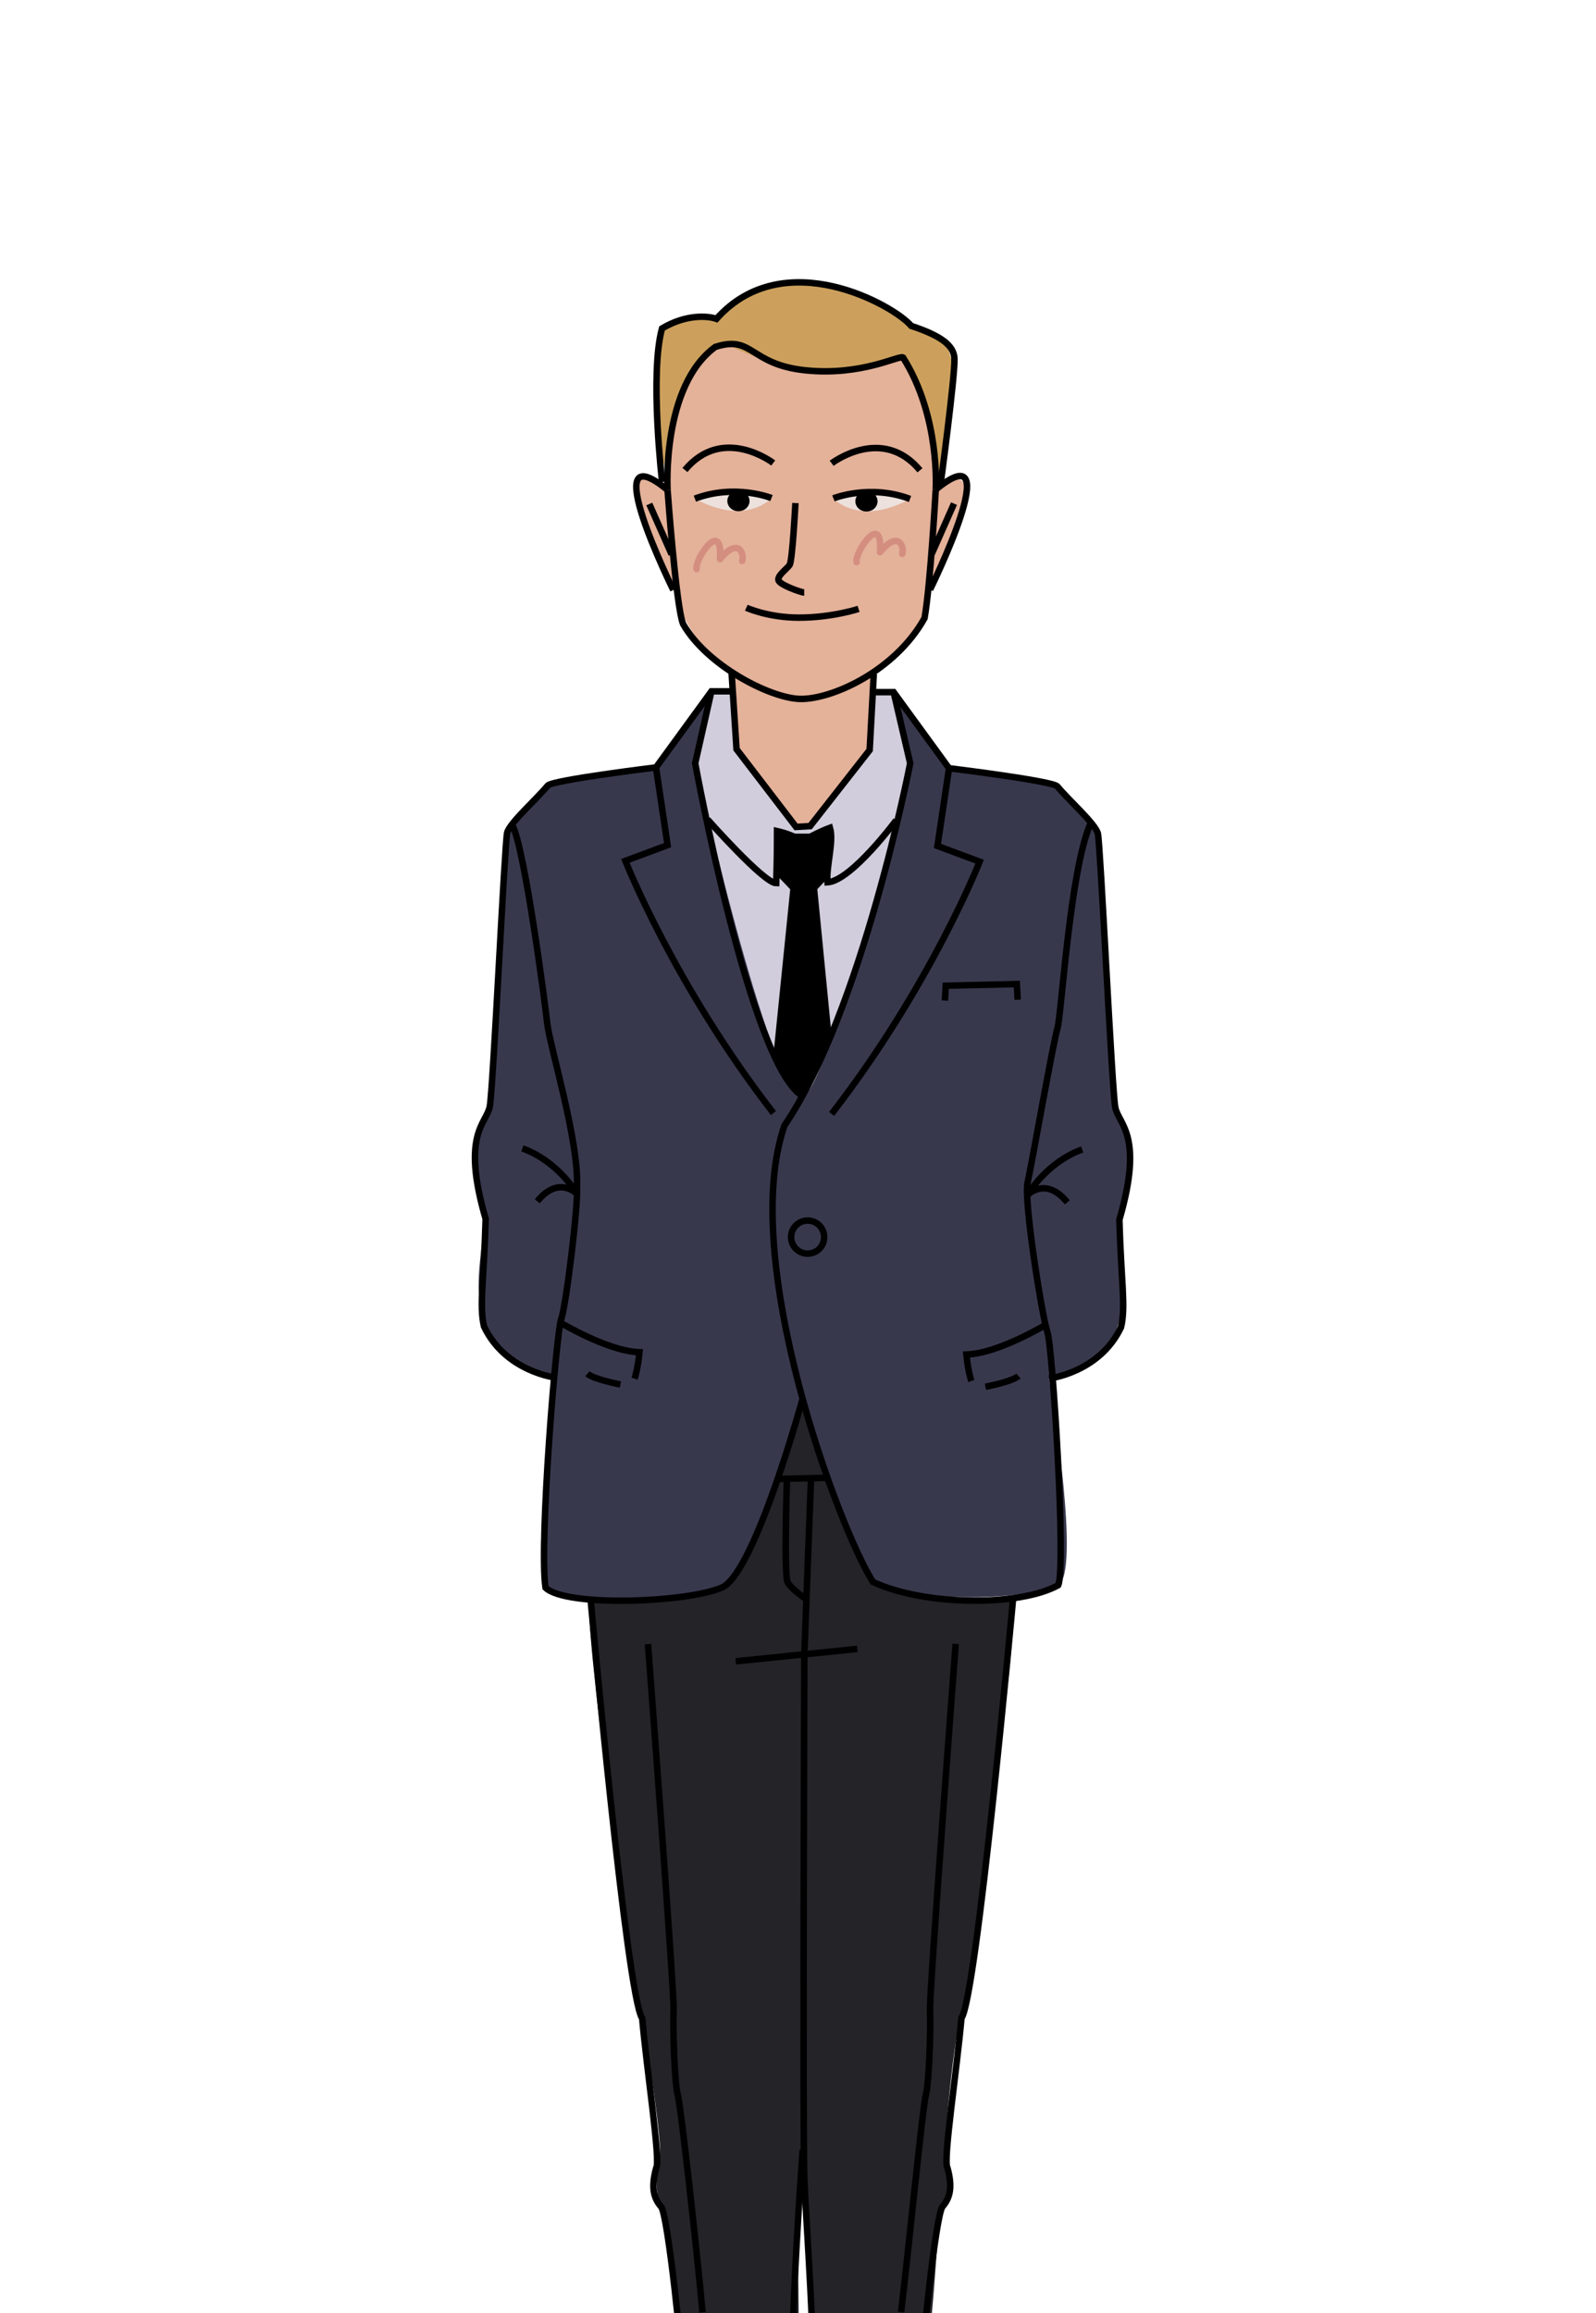 <?xml version="1.0" encoding="UTF-8" standalone="no"?>
<svg
   xmlns:dc="http://purl.org/dc/elements/1.1/"
   xmlns:cc="http://creativecommons.org/ns#"
   xmlns:rdf="http://www.w3.org/1999/02/22-rdf-syntax-ns#"
   xmlns:svg="http://www.w3.org/2000/svg"
   xmlns="http://www.w3.org/2000/svg"
   xmlns:sodipodi="http://sodipodi.sourceforge.net/DTD/sodipodi-0.dtd"
   xmlns:inkscape="http://www.inkscape.org/namespaces/inkscape"
   width="414"
   height="600"
   viewBox="0 0 109.537 158.75"
   version="1.1"
   id="svg898"
   sodipodi:docname="pdg.svg"
   inkscape:version="1.0.1 (3bc2e813f5, 2020-09-07)">
  <defs
     id="defs892" />
  <sodipodi:namedview
     id="base"
     pagecolor="#ffffff"
     bordercolor="#666666"
     borderopacity="1.0"
     inkscape:pageopacity="0.0"
     inkscape:pageshadow="2"
     inkscape:zoom="0.59039407"
     inkscape:cx="-155.88414"
     inkscape:cy="318.41848"
     inkscape:document-units="mm"
     inkscape:current-layer="layer2"
     inkscape:document-rotation="0"
     showgrid="false"
     units="px"
     inkscape:window-width="1920"
     inkscape:window-height="1017"
     inkscape:window-x="-8"
     inkscape:window-y="-8"
     inkscape:window-maximized="1" />
  <g
     inkscape:groupmode="layer"
     id="layer2"
     inkscape:label="Calque 2"
     style="opacity:1">
    <g
       id="g2789"
       inkscape:export-xdpi="300"
       inkscape:export-ydpi="300"
       style="display:inline;opacity:1;stroke-width:0.829"
       transform="matrix(0.067,0,0,0.067,-723.611,-2.837)">
      <path
         style="display:inline;fill:#d1cddc;fill-opacity:1;stroke:none;stroke-width:0.829px;stroke-linecap:butt;stroke-linejoin:miter;stroke-opacity:1"
         d="m 11715.576,751.335 -186.687,-0.834 -16.605,73.68 c 0,0 65.58,337.65 109.269,340.515 36.506,-21.077 110.964,-340.515 110.964,-340.515 z"
         id="path1991"
         sodipodi:nodetypes="cccccc" />
      <path
         style="display:inline;fill:#e4b199;fill-opacity:1;stroke:none;stroke-width:0.829px;stroke-linecap:butt;stroke-linejoin:miter;stroke-opacity:1"
         d="m 11725.167,408.488 c 0,0 -54.861,35.779 -177.102,-11.579 -54.406,-11.446 -63.569,108.759 -64.074,147.339 -74.129,-53.441 -5.126,91.544 5.862,102.448 10.106,34.976 34.194,69.927 59.701,84.309 -0.336,19.495 2.214,65.758 5.082,78.776 2.868,13.018 60.988,79.623 60.988,79.623 l 14.4,-0.847 60.988,-77.929 4.235,-77.929 c 0,0 56.618,-45.028 57.599,-86.399 28.913,-46.16 63.416,-145.17 5.862,-102.448 3.099,-42.671 -25.49,-144.261 -33.541,-135.364"
         id="path1970"
         sodipodi:nodetypes="cccccsccccccc" />
      <path
         style="display:inline;fill:#cca05c;fill-opacity:1;stroke:none;stroke-width:0.829px;stroke-linecap:butt;stroke-linejoin:miter;stroke-opacity:1"
         d="m 11763.495,539.66 c 0,0 -23.094,-128.896 -38.328,-131.171 -75.088,35.233 -151.426,-0.133 -177.102,-11.579 -32.859,-20.225 -71.363,116.581 -69.668,139.157 1.695,22.576 -17.816,-146.442 -0.08,-157.301 17.736,-10.859 44.34,-11.151 55.778,-9.808 33.784,-65.694 174.384,-25.275 199.452,7.187 72.952,-0.258 34.031,127.773 29.948,163.515"
         id="path1972"
         sodipodi:nodetypes="ccccsccc" />
      <path
         style="display:inline;fill:#ece1dc;fill-opacity:1;stroke:none;stroke-width:0.829px;stroke-linecap:butt;stroke-linejoin:miter;stroke-opacity:1"
         d="m 11653.891,552.837 c 0,0 25.692,29.223 78.463,0.599 -37.519,-14.516 -78.463,-0.599 -78.463,-0.599"
         id="path1974"
         sodipodi:nodetypes="ccc" />
      <path
         style="display:inline;fill:#ece1dc;fill-opacity:1;stroke:none;stroke-width:0.829px;stroke-linecap:butt;stroke-linejoin:miter;stroke-opacity:1"
         d="m 11590.421,552.528 c 0,0 -25.692,29.223 -78.463,0.599 37.519,-14.516 78.463,-0.599 78.463,-0.599"
         id="path1974-0"
         sodipodi:nodetypes="ccc" />
      <path
         style="display:inline;fill:#000000;fill-opacity:1;stroke:none;stroke-width:0.829px;stroke-linecap:butt;stroke-linejoin:miter;stroke-opacity:1"
         d="m 11596.141,893.64 17.789,5.929 h 16.094 l 20.329,-9.318 -2.025,46.489 -14.4,15.247 15.247,155.858 -27.622,56.852 -26.258,-37.27 17.788,-175.34 -17.788,-18.635 z"
         id="path1993" />
      <path
         style="display:inline;fill:#38384d;fill-opacity:1;stroke:none;stroke-width:0.829px;stroke-linecap:butt;stroke-linejoin:miter;stroke-opacity:1"
         d="m 11528.889,750.501 -56.753,77.929 -110.955,15.918 -43.893,49.48 -15.962,284.109 c 0,0 -29.71,58.375 -3.682,112.984 -6.693,52.215 -30.469,146.162 71.999,162.634 -6.068,42.01 -23.265,198.328 -10.676,215.138 12.589,16.81 155.323,12.62 182.117,-0.847 26.794,-13.467 80.772,-174.072 81.316,-193.128 16.505,57.558 57.265,177.277 72,188.046 54.888,24.489 166.824,15.959 189.739,3.388 22.915,-12.571 -5.636,-190.69 -9.317,-211.763 51.385,-10.698 91.016,-31.259 71.999,-162.634 24.409,-72.87 -4.287,-109.704 -5.168,-120.54 -7.876,-96.872 -17.042,-278.984 -17.042,-278.984 l -40.701,-44.691 -111.581,-18.276 -56.753,-77.929 16.941,72.846 c 0,0 -86.818,345.63 -110.964,340.515 -33.723,-4.317 -109.269,-340.515 -109.269,-340.515 z"
         id="path1995"
         sodipodi:nodetypes="cccccccssccsccscccccccc" />
      <path
         style="display:inline;fill:#232328;fill-opacity:1;stroke:none;stroke-width:0.829px;stroke-linecap:butt;stroke-linejoin:miter;stroke-opacity:1"
         d="m 11620.909,1480.759 c 0,0 -55.817,178.356 -79.825,187.087 -24.008,8.73 -124.051,19.698 -135.822,14.214 -11.771,-5.484 46.085,418.936 52.709,427.655 4.367,24.52 21.445,130.462 17.91,141.897 -3.535,11.436 -5.388,34.216 1.256,50.967 6.644,16.751 17.859,156.994 21.563,165.312 3.704,8.318 105.429,20.184 115.23,8.89 9.801,-11.294 -0.921,-168.173 5.851,-187.36 6.772,-19.187 13.717,176.643 11.937,185.666 -1.78,9.022 99.475,16.271 112.615,-7.386 13.14,-23.657 14.185,-150.087 21.563,-165.312 7.378,-15.225 8.507,-38.926 3.992,-47.955 -4.514,-9.029 8.34,-136.325 15.174,-144.909 6.834,-8.584 60.775,-410.511 52.709,-427.655 -23.302,0.35 -129.698,-1.317 -143.371,-19.106 -13.673,-17.789 -73.491,-182.004 -73.491,-182.004 z"
         id="path1997"
         sodipodi:nodetypes="csscsssssssssscsc" />
      <path
         style="fill:none;stroke:#000000;stroke-width:6.635;stroke-linecap:butt;stroke-linejoin:miter;stroke-miterlimit:4;stroke-dasharray:none;stroke-opacity:1"
         d="m 11483.991,544.248 c 0,0 8.781,120.654 15.968,137.424 24.129,42.182 89.005,76.039 119.997,76.606 31.871,0.583 96.716,-28.023 127.269,-82.741 5.99,-33.542 11.483,-131.685 11.483,-131.685"
         id="path2222"
         sodipodi:nodetypes="ccscc" />
      <path
         style="fill:none;stroke:#000000;stroke-width:6.635;stroke-linecap:butt;stroke-linejoin:miter;stroke-miterlimit:4;stroke-dasharray:none;stroke-opacity:1"
         d="m 11752.846,646.301 c 0,0 81.182,-164.238 5.862,-102.448"
         id="path2224"
         sodipodi:nodetypes="cc" />
      <path
         style="fill:none;stroke:#000000;stroke-width:6.635;stroke-linecap:butt;stroke-linejoin:miter;stroke-miterlimit:4;stroke-dasharray:none;stroke-opacity:1"
         d="m 11754.541,609.877 22.87,-51.67"
         id="path2226" />
      <path
         style="display:inline;opacity:1;fill:none;stroke:#000000;stroke-width:6.635;stroke-linecap:butt;stroke-linejoin:miter;stroke-miterlimit:4;stroke-dasharray:none;stroke-opacity:1"
         d="m 11489.853,646.696 c 0,0 -81.182,-164.238 -5.862,-102.448"
         id="path2224-9"
         sodipodi:nodetypes="cc" />
      <path
         style="display:inline;opacity:1;fill:none;stroke:#000000;stroke-width:6.635;stroke-linecap:butt;stroke-linejoin:miter;stroke-miterlimit:4;stroke-dasharray:none;stroke-opacity:1"
         d="m 11488.158,610.273 -22.87,-51.67"
         id="path2226-8" />
      <path
         style="fill:none;stroke:#000000;stroke-width:6.635;stroke-linecap:butt;stroke-linejoin:miter;stroke-miterlimit:4;stroke-dasharray:none;stroke-opacity:1"
         d="m 11695.247,732.7 -4.235,77.929 -60.988,77.929 -14.4,0.847 -60.988,-79.623 -5.082,-78.776"
         id="path2246" />
      <path
         style="fill:none;stroke:#000000;stroke-width:6.635;stroke-linecap:butt;stroke-linejoin:miter;stroke-miterlimit:4;stroke-dasharray:none;stroke-opacity:1"
         d="m 11695.247,751.335 h 20.329 l 56.753,77.929 c 0,0 106.368,12.98 110.963,18.635 11.012,13.553 38.965,38.117 41.506,48.282 2.541,10.165 14.4,262.586 17.788,280.374 3.388,17.788 29.647,27.953 4.235,115.199 1.695,61.835 6.777,88.94 1.694,110.117 -22.023,46.588 -73.693,52.517 -73.693,52.517"
         id="path2251"
         sodipodi:nodetypes="cccsssccc" />
      <path
         style="fill:none;stroke:#000000;stroke-width:6.635;stroke-linecap:butt;stroke-linejoin:miter;stroke-miterlimit:4;stroke-dasharray:none;stroke-opacity:1"
         d="m 11772.329,829.264 -11.859,79.623 43.2,16.094 c 0,0 -49.977,127.058 -151.623,258.351"
         id="path2253" />
      <path
         style="display:inline;opacity:1;fill:none;stroke:#000000;stroke-width:6.635;stroke-linecap:butt;stroke-linejoin:miter;stroke-miterlimit:4;stroke-dasharray:none;stroke-opacity:1"
         d="m 11549.218,750.501 h -20.329 l -56.753,77.929 c 0,0 -106.368,12.98 -110.963,18.635 -11.012,13.553 -38.965,38.117 -41.506,48.282 -2.541,10.165 -14.4,262.586 -17.788,280.374 -3.388,17.788 -29.647,27.953 -4.235,115.199 -1.695,61.835 -6.777,88.94 -1.694,110.117 22.023,46.588 73.693,52.517 73.693,52.517"
         id="path2251-4"
         sodipodi:nodetypes="cccsssccc" />
      <path
         style="display:inline;opacity:1;fill:none;stroke:#000000;stroke-width:6.635;stroke-linecap:butt;stroke-linejoin:miter;stroke-miterlimit:4;stroke-dasharray:none;stroke-opacity:1"
         d="m 11472.136,828.43 11.859,79.623 -43.2,16.094 c 0,0 49.977,127.058 151.623,258.351"
         id="path2253-7" />
      <path
         style="fill:none;stroke:#000000;stroke-width:6.635;stroke-linecap:butt;stroke-linejoin:miter;stroke-miterlimit:4;stroke-dasharray:none;stroke-opacity:1"
         d="m 11768.093,1067.285 0.847,-15.247 72.847,-1.694 0.847,16.094"
         id="path2276" />
      <path
         style="fill:none;stroke:#000000;stroke-width:6.635;stroke-linecap:butt;stroke-linejoin:miter;stroke-miterlimit:4;stroke-dasharray:none;stroke-opacity:1"
         d="m 11715.576,751.335 16.941,72.846 c 0,0 -49.128,254.116 -128.752,371.009 -47.435,137.222 55.906,413.361 90.635,467.573 52.517,24.564 149.928,25.412 189.739,3.388 8.471,-18.635 -5.929,-245.645 -11.011,-259.198 -5.083,-13.553 -24.565,-134.681 -20.329,-153.316 4.235,-18.635 26.258,-143.999 30.493,-157.552 4.236,-13.553 12.706,-161.787 33.882,-210.069"
         id="path2278"
         sodipodi:nodetypes="cccccsssc" />
      <path
         style="fill:none;stroke:#000000;stroke-width:6.635;stroke-linecap:butt;stroke-linejoin:miter;stroke-miterlimit:4;stroke-dasharray:none;stroke-opacity:1"
         d="m 11622.4,1474.717 c 0,0 -47.434,173.646 -81.316,193.128 -33.883,16.094 -160.94,21.176 -182.117,0.847 -6.776,-44.894 11.012,-261.739 16.094,-275.292 5.083,-13.553 17.788,-119.434 16.094,-134.681 2.541,-46.588 -27.953,-144.846 -30.494,-168.563 -2.077,-19.39 -22.87,-177.881 -35.576,-202.445"
         id="path2280"
         sodipodi:nodetypes="cccscsc" />
      <circle
         style="fill:none;fill-opacity:1;stroke:#000000;stroke-width:6.635;stroke-linecap:round;stroke-linejoin:bevel;stroke-miterlimit:4;stroke-dasharray:none;stroke-opacity:1"
         id="path2282"
         cx="11627.482"
         cy="1309.542"
         r="16.941" />
      <path
         style="fill:none;stroke:#000000;stroke-width:6.635;stroke-linecap:butt;stroke-linejoin:miter;stroke-miterlimit:4;stroke-dasharray:none;stroke-opacity:1"
         d="m 11528.889,750.501 -16.605,73.68 c 0,0 55.905,305.786 109.269,340.515"
         id="path2284" />
      <path
         style="fill:none;stroke:#000000;stroke-width:6.635;stroke-linecap:butt;stroke-linejoin:miter;stroke-miterlimit:4;stroke-dasharray:none;stroke-opacity:1"
         d="m 11871.434,1399.33 c 0,0 -49.13,29.647 -81.317,30.494 1.694,17.788 5.082,27.106 5.082,27.106"
         id="path2286"
         sodipodi:nodetypes="ccc" />
      <path
         style="fill:none;stroke:#000000;stroke-width:6.635;stroke-linecap:butt;stroke-linejoin:miter;stroke-miterlimit:4;stroke-dasharray:none;stroke-opacity:1"
         d="m 11809.599,1462.859 c 0,0 27.106,-5.082 33.882,-11.012"
         id="path2288" />
      <path
         style="display:inline;opacity:1;fill:none;stroke:#000000;stroke-width:6.635;stroke-linecap:butt;stroke-linejoin:miter;stroke-miterlimit:4;stroke-dasharray:none;stroke-opacity:1"
         d="m 11373.9,1396.959 c 0,0 49.13,29.647 81.317,30.494 -1.694,17.788 -5.082,27.106 -5.082,27.106"
         id="path2286-0"
         sodipodi:nodetypes="ccc" />
      <path
         style="display:inline;opacity:1;fill:none;stroke:#000000;stroke-width:6.635;stroke-linecap:butt;stroke-linejoin:miter;stroke-miterlimit:4;stroke-dasharray:none;stroke-opacity:1"
         d="m 11435.735,1460.488 c 0,0 -27.106,-5.082 -33.882,-11.012"
         id="path2288-0" />
      <path
         style="fill:none;stroke:#000000;stroke-width:6.635;stroke-linecap:butt;stroke-linejoin:miter;stroke-miterlimit:4;stroke-dasharray:none;stroke-opacity:1"
         d="m 11852.799,1266.343 c 0,0 18.635,-19.482 40.658,7.623"
         id="path2308" />
      <path
         style="fill:none;stroke:#000000;stroke-width:6.635;stroke-linecap:butt;stroke-linejoin:miter;stroke-miterlimit:4;stroke-dasharray:none;stroke-opacity:1"
         d="m 11852.799,1266.343 c 0,0 18.635,-33.035 55.905,-46.588"
         id="path2310" />
      <path
         style="display:inline;opacity:1;fill:none;stroke:#000000;stroke-width:6.635;stroke-linecap:butt;stroke-linejoin:miter;stroke-miterlimit:4;stroke-dasharray:none;stroke-opacity:1"
         d="m 11391.179,1265.267 c 0,0 -18.635,-19.482 -40.658,7.623"
         id="path2308-9" />
      <path
         style="display:inline;opacity:1;fill:none;stroke:#000000;stroke-width:6.635;stroke-linecap:butt;stroke-linejoin:miter;stroke-miterlimit:4;stroke-dasharray:none;stroke-opacity:1"
         d="m 11391.179,1265.267 c 0,0 -18.635,-33.035 -55.905,-46.588"
         id="path2310-0" />
      <path
         style="fill:none;stroke:#000000;stroke-width:6.635;stroke-linecap:butt;stroke-linejoin:miter;stroke-miterlimit:4;stroke-dasharray:none;stroke-opacity:1"
         d="m 11524.989,881.781 c 0,0 57.6,65.223 70.306,65.223 0.847,-27.106 0.847,-40.658 0.846,-53.364 11.013,2.541 17.789,5.929 17.789,5.929 h 16.094 c 0,0 11.012,-5.929 20.329,-9.318 4.236,14.4 -4.235,40.658 -2.541,55.905 24.564,-1.694 70.305,-63.529 70.305,-63.529"
         id="path2330"
         sodipodi:nodetypes="cccccccc" />
      <path
         style="fill:none;stroke:#000000;stroke-width:6.635;stroke-linecap:butt;stroke-linejoin:miter;stroke-miterlimit:4;stroke-dasharray:none;stroke-opacity:1"
         d="m 11595.295,933.451 17.788,18.635 -17.788,175.34"
         id="path2332"
         sodipodi:nodetypes="ccc" />
      <path
         style="display:inline;opacity:1;fill:none;stroke:#000000;stroke-width:6.635;stroke-linecap:butt;stroke-linejoin:miter;stroke-miterlimit:4;stroke-dasharray:none;stroke-opacity:1"
         d="m 11648.328,936.74 -14.4,15.247 15.247,155.858"
         id="path2332-4"
         sodipodi:nodetypes="ccc" />
      <path
         style="fill:none;stroke:#000000;stroke-width:6.635;stroke-linecap:butt;stroke-linejoin:miter;stroke-miterlimit:4;stroke-dasharray:none;stroke-opacity:1"
         d="m 11595.792,1557.286 52.708,-1.198"
         id="path2349" />
      <path
         style="fill:none;stroke:#000000;stroke-width:6.635;stroke-linecap:butt;stroke-linejoin:miter;stroke-miterlimit:4;stroke-dasharray:none;stroke-opacity:1"
         d="m 11837.771,1681.869 c 0,0 -37.136,406.092 -52.709,427.655 -4.561,52.056 -19.166,147.343 -14.375,153.333 5.639,20.389 2.396,31 -4.791,39.531 -7.188,5.989 -22.761,160.52 -21.563,165.312"
         id="path2351"
         sodipodi:nodetypes="ccccc" />
      <path
         style="fill:none;stroke:#000000;stroke-width:6.635;stroke-linecap:butt;stroke-linejoin:miter;stroke-miterlimit:4;stroke-dasharray:none;stroke-opacity:1"
         d="m 11779.105,1726.292 c 0,0 -27.106,357.456 -26.259,375.244 0.847,17.788 -0.847,73.694 -4.235,86.399 -3.388,12.706 -18.634,167.716 -25.411,222.775"
         id="path2353"
         sodipodi:nodetypes="cssc" />
      <path
         style="fill:none;stroke:#000000;stroke-width:6.635;stroke-linecap:butt;stroke-linejoin:miter;stroke-miterlimit:4;stroke-dasharray:none;stroke-opacity:1"
         d="m 11553.789,1744.08 124.517,-12.706"
         id="path2355" />
      <path
         style="fill:none;stroke:#000000;stroke-width:6.635;stroke-linecap:butt;stroke-linejoin:miter;stroke-miterlimit:4;stroke-dasharray:none;stroke-opacity:1"
         d="m 11624.095,1736.457 c 0,0 -1.695,498.067 0,538.725 1.694,40.658 11.858,182.963 7.623,199.904"
         id="path2357" />
      <path
         style="fill:none;stroke:#000000;stroke-width:6.635;stroke-linecap:butt;stroke-linejoin:miter;stroke-miterlimit:4;stroke-dasharray:none;stroke-opacity:1"
         d="m 11622.401,2244.688 c 0,0 -15.248,208.375 -8.471,232.092"
         id="path2359"
         sodipodi:nodetypes="cc" />
      <path
         style="display:inline;opacity:1;fill:none;stroke:#000000;stroke-width:6.635;stroke-linecap:butt;stroke-linejoin:miter;stroke-miterlimit:4;stroke-dasharray:none;stroke-opacity:1"
         d="m 11405.262,1682.059 c 0,0 37.136,406.092 52.709,427.655 4.561,52.056 19.166,147.343 14.375,153.333 -5.639,20.389 -2.396,31 4.791,39.531 7.188,5.989 22.761,160.52 21.563,165.312"
         id="path2351-2"
         sodipodi:nodetypes="ccccc" />
      <path
         style="display:inline;opacity:1;fill:none;stroke:#000000;stroke-width:6.635;stroke-linecap:butt;stroke-linejoin:miter;stroke-miterlimit:4;stroke-dasharray:none;stroke-opacity:1"
         d="m 11463.928,1726.482 c 0,0 27.106,357.456 26.259,375.244 -0.847,17.788 0.847,73.694 4.235,86.399 3.388,12.706 19.482,158.399 25.411,222.775"
         id="path2353-4"
         sodipodi:nodetypes="cssc" />
      <path
         style="fill:none;stroke:#000000;stroke-width:6.635;stroke-linecap:butt;stroke-linejoin:miter;stroke-miterlimit:4;stroke-dasharray:none;stroke-opacity:1"
         d="m 11630.871,1558.576 -6.776,177.881"
         id="path2379" />
      <path
         style="fill:none;stroke:#000000;stroke-width:6.635;stroke-linecap:butt;stroke-linejoin:miter;stroke-miterlimit:4;stroke-dasharray:none;stroke-opacity:1"
         d="m 11606.306,1557.729 c 0,0 -3.388,99.105 0.847,105.882 4.236,6.776 17.789,16.094 17.789,16.094"
         id="path2381" />
      <path
         style="fill:none;stroke:#000000;stroke-width:6.635;stroke-linecap:butt;stroke-linejoin:miter;stroke-miterlimit:4;stroke-dasharray:none;stroke-opacity:1"
         d="m 11564.646,664.841 c 0,0 22.139,10.182 53.907,10.182 34.14,0 61.093,-8.984 61.093,-8.984"
         id="path2383"
         sodipodi:nodetypes="csc" />
      <path
         style="fill:none;stroke:#000000;stroke-width:6.635;stroke-linecap:butt;stroke-linejoin:miter;stroke-miterlimit:4;stroke-dasharray:none;stroke-opacity:1"
         d="m 11614.959,557.628 c 0,0 -2.995,59.297 -5.99,63.489 -2.995,4.193 -12.578,10.781 -11.38,15.573 1.198,4.792 23.359,12.578 26.354,12.578"
         id="path2387"
         sodipodi:nodetypes="cssc" />
      <path
         style="fill:none;stroke:#000000;stroke-width:6.635;stroke-linecap:butt;stroke-linejoin:miter;stroke-miterlimit:4;stroke-dasharray:none;stroke-opacity:1"
         d="m 11653.891,552.837 c 0,0 37.135,-14.974 78.463,0.599"
         id="path2389" />
      <ellipse
         style="fill:#000000;fill-opacity:1;stroke:#000000;stroke-width:6.635;stroke-linecap:round;stroke-linejoin:bevel;stroke-miterlimit:4;stroke-dasharray:none;stroke-opacity:1"
         id="path2391"
         cx="11687.732"
         cy="555.831"
         rx="8.086"
         ry="7.187" />
      <path
         style="fill:none;stroke:#000000;stroke-width:6.635;stroke-linecap:butt;stroke-linejoin:miter;stroke-miterlimit:4;stroke-dasharray:none;stroke-opacity:1"
         d="m 11652.094,516.899 c 0,0 51.51,-39.531 90.442,7.187"
         id="path2395" />
      <path
         style="display:inline;opacity:1;fill:none;stroke:#000000;stroke-width:6.635;stroke-linecap:butt;stroke-linejoin:miter;stroke-miterlimit:4;stroke-dasharray:none;stroke-opacity:1"
         d="m 11590.421,552.528 c 0,0 -37.135,-14.974 -78.463,0.599"
         id="path2389-7" />
      <ellipse
         style="display:inline;opacity:1;fill:#000000;fill-opacity:1;stroke:#000000;stroke-width:6.635;stroke-linecap:round;stroke-linejoin:bevel;stroke-miterlimit:4;stroke-dasharray:none;stroke-opacity:1"
         id="path2391-4"
         cx="-11556.579"
         cy="555.523"
         rx="8.086"
         ry="7.187"
         transform="scale(-1,1)" />
      <path
         style="display:inline;opacity:1;fill:none;stroke:#000000;stroke-width:6.635;stroke-linecap:butt;stroke-linejoin:miter;stroke-miterlimit:4;stroke-dasharray:none;stroke-opacity:1"
         d="m 11592.218,516.591 c 0,0 -51.51,-39.531 -90.442,7.187"
         id="path2395-0" />
      <path
         style="fill:none;stroke:#d48e80;stroke-width:6.635;stroke-linecap:round;stroke-linejoin:round;stroke-miterlimit:4;stroke-dasharray:none;stroke-opacity:1"
         d="m 11513.735,625.31 c -2.396,-9.583 26.953,-53.307 23.958,-10.182 18.568,-22.76 25.157,-5.99 22.761,1.797"
         id="path2418"
         sodipodi:nodetypes="ccc" />
      <path
         style="display:inline;opacity:1;fill:none;stroke:#d48e80;stroke-width:6.635;stroke-linecap:round;stroke-linejoin:round;stroke-miterlimit:4;stroke-dasharray:none;stroke-opacity:1"
         d="m 11677.691,618.143 c -2.396,-9.583 26.953,-53.307 23.958,-10.182 18.568,-22.76 25.157,-5.99 22.761,1.797"
         id="path2418-8"
         sodipodi:nodetypes="ccc" />
      <path
         style="fill:none;stroke:#000000;stroke-width:6.635;stroke-linecap:butt;stroke-linejoin:miter;stroke-miterlimit:4;stroke-dasharray:none;stroke-opacity:1"
         d="m 11483.991,544.248 c 0,0 -6.193,-106.411 48.911,-146.541 38.932,-12.578 34.739,17.969 92.239,23.958 57.5,5.99 95.833,-15.573 100.026,-13.177 38.333,60.495 33.541,135.364 33.541,135.364"
         id="path2435"
         sodipodi:nodetypes="ccscc" />
      <path
         style="fill:none;stroke:#000000;stroke-width:6.635;stroke-linecap:butt;stroke-linejoin:miter;stroke-miterlimit:4;stroke-dasharray:none;stroke-opacity:1"
         d="m 11478.397,536.066 c 0,0 -12.878,-111.106 -0.08,-157.301 24.183,-14.45 46.494,-13.102 55.778,-9.808 69.479,-77.864 182.681,-13.177 199.452,7.187 28.75,9.583 43.724,19.167 44.323,33.542 0.599,18.568 -14.375,129.973 -14.375,129.973"
         id="path2437"
         sodipodi:nodetypes="cccccc" />
    </g>
  </g>
</svg>

